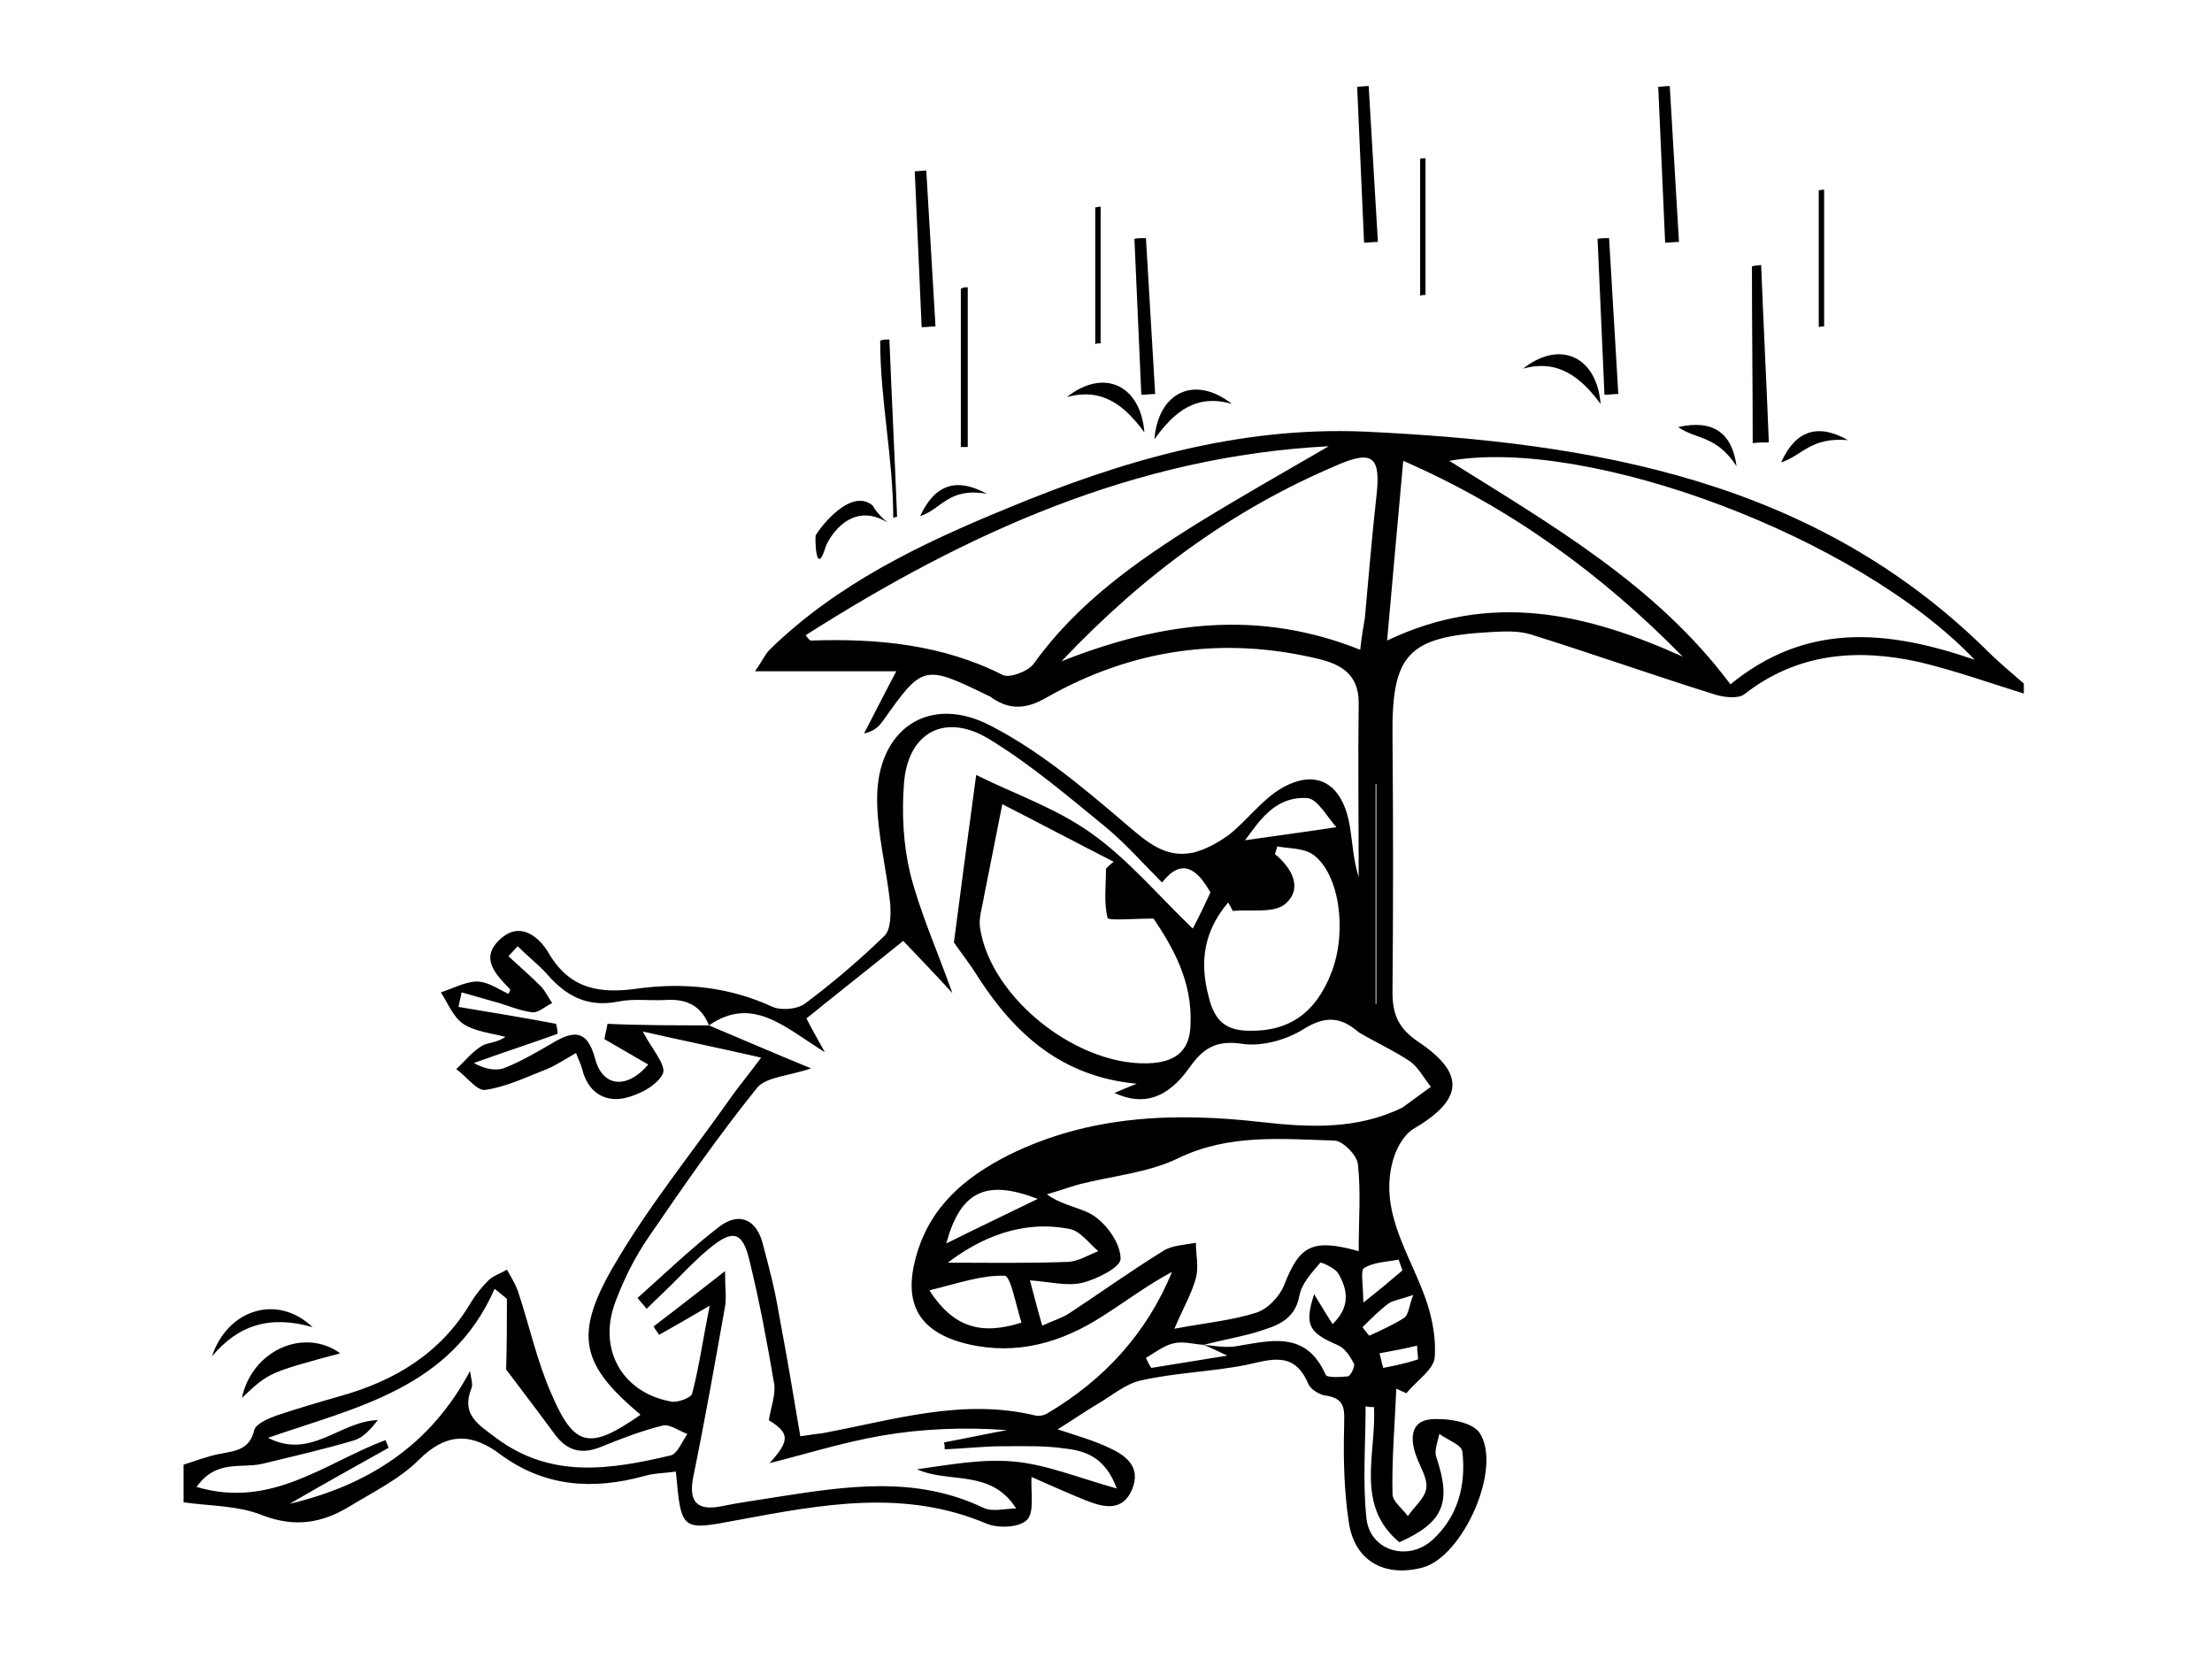 <?xml version="1.0" encoding="utf-8"?>
<!-- Generator: Adobe Illustrator 17.1.0, SVG Export Plug-In . SVG Version: 6.00 Build 0)  -->
<!DOCTYPE svg PUBLIC "-//W3C//DTD SVG 1.1//EN" "http://www.w3.org/Graphics/SVG/1.1/DTD/svg11.dtd">
<svg version="1.1" id="Layer_1" xmlns="http://www.w3.org/2000/svg" xmlns:xlink="http://www.w3.org/1999/xlink" x="0px" y="0px"
	 viewBox="0 0 288 216" enable-background="new 0 0 288 216" xml:space="preserve">
<g>
	<path d="M263.5,90.3c-4.5-1.4-9-3-13.6-4.1c-8.1-1.8-15.9-1.2-22.8,4.2c-0.8,0.6-2.7,0.4-3.9,0c-8-2.5-15.9-5.3-23.9-7.8
		c-1.6-0.5-3.5-0.4-5.3-0.3c-10.7,0.6-12.8,2.9-12.7,13.5c0.1,11.1,0.1,22.3,0,33.4c0,2.9,0.8,4.7,3.3,6.4c6.3,4.2,5.9,7.6-0.6,11.4
		c-1.3,0.8-2.3,2.7-2.7,4.3c-1.6,6.2,1.8,11.3,3.9,16.7c1.1,2.7,1.8,5.8,1.6,8.7c-0.1,1.6-2.4,3.1-3.7,4.7c-0.4-0.2-0.9-0.4-1.3-0.6
		c-0.2,4.6-0.6,9.2-0.5,13.7c0,1,1.3,1.9,2,2.9c0.8-1.2,2.2-2.3,2.4-3.6c0.2-1.3-0.8-2.8-1.3-4.2c-0.8-2.2-0.8-4.5,1.8-4.8
		c2.1-0.2,5.4,0.3,6.4,1.7c3.1,4.5-2.1,16.2-7.4,17.6c-5,1.3-8.9-0.9-9.6-6c-0.6-4-0.7-8.1-0.6-12.2c0-2.1,0.4-3.8-2.4-4.2
		c-0.8-0.1-2-0.8-2.3-1.6c-1.8-4.2-4.8-3.1-8-2.4c-4.5,0.9-9.1,1-13.6,2c-2.1,0.4-3.9,2-5.8,3.1c-1.7,1-3.4,2.2-5.2,3.3
		c2.4,0.8,4.6,1.4,6.7,2.4c2.2,1,4.2,2.5,3,5.4c-1.2,2.9-3.6,2.4-5.9,1.5c-2.5-1-4.9-2.1-7.2-3.1c-0.1,2.1,0.4,4.6-0.6,5.6
		c-1,1-3.7,1.1-5.2,0.5c-10.8-4.6-21.6-2.5-32.4-0.5c-7.4,1.4-7.4,1.5-8.1-6.3c-1.4,0.2-2.9,0.2-4.2,0.6c-6.6,1.8-12.9,1.4-18.6-2.8
		c-3.7-2.8-7-3-10.7,0.7c-2.5,2.5-6,4.2-9.1,6.1c-3.5,2.1-7,2.7-11.2,1.1c-3.2-1.3-6.8-1.2-10.3-1.7c0-1.6,0-3.3,0-4.9
		c1.6-0.5,3.1-1.1,4.7-1.4c2-0.4,3.9-0.5,4.5-3.1c0.2-0.8,1.8-1.5,2.9-1.9c2.7-0.9,5.4-1.7,8.2-2.5c7.2-2,13.2-5.6,17.1-12.2
		c0.6-1,1.4-2,2.3-2.9c0.6-0.6,1.6-0.9,2.4-1.4c0.5,0.9,1,1.7,1.4,2.7c1.5,4.5,2.5,9.2,4.4,13.5c3,7,5,7.3,11.6,2.7
		c-7.6-6.4-8.8-10.2-3.6-19.2c4.5-7.8,10.3-14.9,15.5-22.3c1-1.4,2.1-2.7,3.8-5c-5.7-1.3-10.6-2.3-15.4-3.4c1.1,2.2,3.1,4.4,2.6,5.5
		c-0.8,1.6-3.2,2.8-5.1,3.2c-2.6,0.5-4.7-0.9-5.4-3.8c-0.1-0.5-0.4-1-0.8-2.1c-1.4,0.8-2.6,1.6-3.8,2.1c-2.6,1-5.2,2.3-8,2.7
		c-1.1,0.2-2.5-1.8-3.8-2.7c1.1-1,2-2.2,3.3-3c0.8-0.5,2-0.4,3.1-1.2c-1.9-0.5-4-0.7-5.5-1.7c-1.3-0.9-2-2.7-2.9-4.1
		c1.6-0.5,3.2-1.4,4.7-1.4c1.4,0,2.8,1,4.1,1.6c0.1-0.2,0.3-0.5,0.2-0.6c-1.8-1.9-4-4-1.3-6.5c2.7-2.5,5.2-0.2,6.4,1.9
		c2.8,4.7,6.8,5.2,11.6,4.5c6-0.8,11.9-0.2,17.5,2.4c1.2,0.5,3.3,0.3,4.3-0.5c3.6-2.7,7-5.6,10.2-8.7c0.9-0.8,0.9-2.9,0.8-4.3
		c-0.5-4.6-1.7-9.1-1.7-13.6c0-9.1,6.8-13.7,14.8-9.5c6.4,3.3,12.1,8.1,17.6,12.8c2.7,2.3,5.1,4.5,8.8,3.7c1.6-0.4,3.2-1.3,4.6-2.3
		c2.4-1.9,4.3-4.6,6.9-6.1c4.4-2.5,7.6-0.7,8.7,4.2c0.5,2.4,0.5,4.9,1.3,7.4c0-7.6-0.1-15.1,0-22.7c0-3.7-2.3-5-5.2-5.7
		c-12.4-3-24.3-1.3-35.4,5c-2.6,1.5-4.7,1.7-7.1,0.1c-0.2-0.2-0.5-0.3-0.7-0.4c-8.2-4-8.4-3.9-13.5,3.3c-0.5,0.7-1.1,1.4-2.5,1.7
		c1.3-2.5,2.5-4.9,4.2-8.1c-6.2,0-11.9,0-18.4,0c1-1.4,1.3-2.2,1.9-2.8c8.8-8.6,19.7-13.8,30.9-18.4c14.9-6.2,30.2-10.7,46.6-10
		c29.8,1.4,58.5,6.3,81,28.5c1.5,1.5,3.2,2.9,4.8,4.3C263.5,89.2,263.5,89.7,263.5,90.3z M156.7,175.1c1.4,0.1,2.7,0.4,4.1,0.2
		c4.5-0.7,9.2-2.2,11.8,3.7c0.2,0.4,1.9,0.3,2.9,0.2c0.4-0.1,0.9-1.3,0.8-1.6c-0.5-1-1.2-2.1-2.2-2.5c-3.7-1.6-4.3-2.6-3-6.6
		c0.8,1.3,1.5,2.5,2.4,3.9c2.3-2.2,2-4.4,0.8-6.5c-0.4-0.8-2.3-1.6-2.4-1.5c-1.1,1.3-2.4,2.7-2.7,4.2c-0.6,3.5-3.3,4.1-5.8,4.9
		C161.3,174.1,159,174.5,156.7,175.1c-1.3-0.1-2.7-0.5-3.9-0.2c-1.3,0.3-2.4,1.2-3.6,1.9c0.2,0.4,0.4,0.9,0.7,1.3
		c3.1-0.5,6.2-1,9.9-1.6C158.3,175.8,157.5,175.4,156.7,175.1z M92.3,133.5c-1-2.6-3-3.5-5.7-3.3c-2,0.1-4.1-0.2-6.1,0.2
		c-4,0.8-6.8-0.7-9.3-3.6c-1.2-1.3-2.6-2.4-3.8-3.6c-0.4,0.4-0.8,0.9-1.2,1.3c1.4,1.3,2.8,2.5,4.2,3.9c0.6,0.6,1,1.5,1.5,2.2
		c-0.9,0.4-1.8,1.3-2.6,1.2c-1.7-0.2-3.4-1-5-1.4c-1.4-0.4-2.8-0.8-4.2-1.2c-0.1,0.6-0.3,1.3-0.4,1.9c4.2,0.7,8.5,1.4,12.7,2.2
		c0.1,0.4,0.2,0.9,0.2,1.3c-3.6,1.3-7.3,2.5-10.9,3.8c1.4,0.8,2.9,1.1,4.1,0.6c2-0.8,3.9-1.9,5.8-3c2.8-1.7,4.8-2.3,5.9,1.9
		c1,3.7,4.2,3.9,6.9,0.7c-1.9-1.1-3.8-2.2-5.7-3.3c0.1-0.7,0.3-1.3,0.4-2C83.4,133.5,87.9,133.5,92.3,133.5
		c4.5,1.9,8.9,3.8,13.3,5.6c-2.9,1-5.8,1.1-7,2.5c-5,6.2-9.6,12.8-14.1,19.4c-1.8,2.6-3.2,5.4-4.3,8.3c-2.5,6.3,0.8,12.1,7.3,13.2
		c0.8,0.1,2.4-0.5,2.6-1c0.9-3.4,1.4-7,2.3-11.5c-2.9,1.7-4.8,2.8-6.6,3.8c-0.2-0.4-0.5-0.7-0.7-1.1c2.9-2.2,5.7-4.4,9.3-7.2
		c0,2.3,0.2,3.5,0,4.6c-1.3,7.3-2.6,14.7-4.1,22c-0.7,3.3,0.3,4.7,3.7,4c2.4-0.5,4.8-0.8,7.2-1.2c9-1.4,18-2.8,26.8,1.4
		c1.2,0.6,2.9,0.1,4.3,0.1c-3.3-5.2-8.7-3.2-12.9-5.1c4.3-0.6,8.5-1.4,12.7-1c4.2,0.4,8.3,2.1,13.3,3.5c-1.5-4.1-4.1-4.9-6.7-5.2
		c-2.7-0.4-5.4-0.3-8.1-0.3c-2.5,0-5.1,0.3-7.6,0.4c0-0.3,0-0.6-0.1-0.9c2.7-0.5,5.5-1.1,8.2-1.6c-5.5-0.4-10.9-0.2-16.2,0.7
		c-5.2,0.9-10.3,2.5-14.7,3.6c2.7-3,2.6-3.9-0.1-5.6c0.3-1.8,0.9-3.3,0.7-4.7c-0.9-5.3-1.9-10.7-3.2-16c-0.9-3.9-2.2-4.2-5.3-1.6
		c-1.7,1.4-3.2,3-4.7,4.5c-1.1,1.1-2.3,2.2-3.4,3.3c-0.4-0.5-0.8-0.9-1.2-1.4c3.6-3.2,7-6.5,10.8-9.4c2.5-1.8,4.7-0.8,5.5,2.3
		c0.8,3,1.6,6,2.1,9.1c1,5.3,1.9,10.6,2.8,16c1.3-0.2,2.1-0.3,2.9-0.4c9.2-1.7,18.2-4.6,27.7-2.3c0.5,0.1,1.1,0,1.6-0.3
		c7.4-4.4,12.9-10.4,16.2-18.4c-3.2,1.7-6.1,3.9-9.1,5.8c-5.3,3.4-11.1,5.1-17.5,3.6c-6.3-1.5-8.5-5.2-6.7-11.5
		c1.8-6.4,6.3-10.2,12-13.1c10.5-5.2,21.6-5.6,33-4.3c6.2,0.7,12.4,1,18.3-1.9c1.2-0.9,2.5-1.8,3.7-2.7c-0.9-1.1-1.6-2.5-2.7-3.3
		c-2.1-1.4-4.5-2.5-6.7-3.8c-2.3-2-4.3-2.2-7.2-0.4c-2.2,1.4-5.5,2.3-8,1.9c-3.4-0.5-5.1,0.6-6.9,3.2c-2.9,4-6,4.9-9.7,3.2
		c0.9-0.4,1.7-0.7,2.9-1.2c-9.7-0.9-15.8-6.4-20.6-13.8c-1.1-1.8-2.4-3.4-3.2-4.6c1-7.7,2-15.2,2.9-21.8c4.8,2.4,10.4,4.3,15,7.6
		c4.8,3.4,8.8,8.2,13.2,12.4c0.8-1.5,1.6-3.2,2.3-4.7c-1.8-3.2-3.8-4.5-6.3-1.3c-2.5-2.5-4.7-5-7.2-7.1c-4.9-4-9.8-8.2-15.2-11.5
		c-5.8-3.6-10.7-1-11.2,5.7c-0.3,3.9-0.1,7.9,0.8,11.7c1.3,5.1,3.5,10,5.5,15.6c-2.2-2.4-4.1-4.4-6.4-6.8
		c-4.2,3.4-8.4,6.7-12.6,10.1c0.7,1.4,1.3,2.4,2.4,4.4C102.1,133.7,98,129.6,92.3,133.5z M257.1,85.9c-15.2-16-50.3-29.1-68.4-25.9
		c13.2,8.3,26.9,16.1,36.6,29.1C235.1,81.1,245.5,81.9,257.1,85.9z M104.9,82.7c0.3,0.4,0.5,0.7,0.7,0.7c8.6-0.3,17.1,0.5,25,4.5
		c0.9,0.4,3.3-0.5,4-1.5c5.6-7.8,13.2-13.2,21.2-18.2c5.7-3.5,11.5-6.8,17.2-10.1C147.8,59.4,125.8,69.4,104.9,82.7z M176.9,162.9
		c0-4.1,0.3-7.7-0.1-11.3c-0.1-1.2-2-3.1-3.1-3.1c-6.8-0.2-13.7-0.9-20.3,2.3c-3.9,1.9-8.6,2.3-12.9,3.4c-1.4,0.4-2.8,0.9-4.2,1.3
		c2.2,1.6,4.7,1.7,6.4,3c1.6,1.2,3.2,3.5,3.2,5.4c0,1.1-3,2.6-4.9,3.1c-2,0.5-4.2-0.1-6.9-0.3c0.6,2.2,1,3.9,1.6,5.9
		c1.5-0.7,2.6-1,3.5-1.6c4.1-2.7,8-5.5,12.2-8.1c1.2-0.8,2.9-0.8,4.3-1.1c0,1.5,0.4,3.2,0,4.6c-0.5,1.9-1.5,3.6-2.8,6.6
		c4.3-0.8,7.6-1.1,10.7-2.1c1.5-0.5,3-2.1,3.6-3.6C169.2,162.2,170.8,161.2,176.9,162.9z M130.5,104.7c-1,5-1.7,8.6-2.4,12.1
		c-0.2,1.3-0.7,2.7-0.5,4c1.4,9.3,13.1,18.4,22.6,17.6c3.1-0.3,4.7-1.8,4.8-4.9c0.3-5.8-2.4-10.3-4.8-13.9c-2.8,0-5.9,0.3-6-0.1
		c-0.5-2-0.2-4.3-0.2-6.4c0.3-0.3,0.6-0.6,1-0.9C140.1,109.7,135.4,107.2,130.5,104.7z M177.1,84.6c0.2-1.8,0.4-3,0.6-4.1
		c0.5-5.3,0.9-10.5,1.5-15.8c0.6-5.2-0.4-6.2-5.2-4.1c-13.4,5.7-24.9,14-35.8,25.5C151.6,80.8,164.1,79.4,177.1,84.6z M66,169.1
		c-0.5-0.4-1.1-0.9-1.6-1.3c-5.7,13-18,15.4-29.5,19.4c5.6,2.9,9.4-2.2,14.3-2.3c-0.9,1.1-1.8,2.2-3,2.6c-4,1.2-8,2.1-12.1,3.1
		c-2.7,0.6-6-0.6-8.5,3c9.8,2.9,16.8-3.2,24.6-6.1c0.1,0.3,0.3,0.7,0.4,1c-4.3,2.4-8.6,4.8-12.9,7.3c10.1-2.4,18.3-7.5,23.5-17.3
		c0.1,0.9,0.4,1.7,0.2,2.2c-1.4,3.5,0.8,4.7,3.3,6.6c7.2,5.3,14.9,4,22.6,2.2c0.9-0.2,1.5-1.8,2.2-2.8c-1.1-0.4-2.3-1.3-3.2-1.1
		c-2.8,0.7-5.4,1.7-8.1,2.8c-2.5,1-4.4,0.5-6-1.7c-2.2-3-4.5-6-6.3-8.4C66,175,66,172.1,66,169.1z M219.1,85.5
		c-10.5-10.7-22.4-19.4-36.4-25.5c-0.7,7.9-1.4,15.3-2.1,23.4C194.2,76.9,206.7,79.9,219.1,85.5z M160.5,118.6
		c-0.2-0.4-0.4-0.8-0.6-1.1c-3.1,3.7-3.8,7.6-2.5,12.4c0.8,3.2,2.4,4.3,5.3,4.3c5.2,0.1,8.7-2.4,10.7-7.7c2-5.3,1-12.7-2.4-15.2
		c-1.2-0.9-3.1-0.8-4.7-1.1c-0.1,0.3-0.2,0.7-0.3,1c2.3,1.9,3.7,4.6,1.2,6.6C165.7,118.9,162.8,118.4,160.5,118.6z M178.9,183.2
		c-0.4,0-0.7,0-1.1-0.1c0,4.8-0.4,9.7,0.1,14.5c0.4,4.3,5.4,5.8,8.6,2.9c3.3-3,4.4-7.1,3.9-11.5c-0.1-0.9-1.9-1.5-3-2.3
		c-0.2,1-0.7,2.2-0.4,3c2,5.9,1,8.5-4.8,11.1C176.4,196,179.2,189.3,178.9,183.2z M123.4,164.4c4.8,0,10.1,0.1,15.5-0.1
		c1.4,0,2.8-0.9,4.1-1.4c-1.2-1-2.4-2.7-3.8-2.9C133,158.8,127.6,161.2,123.4,164.4z M121,168c3.1,4.8,6.7,5.9,12,4.2
		c-0.7-2.1-1.4-6.1-2.2-6.1C127.8,166,124.7,167.1,121,168z M135.1,156.1c-6.9-2.7-10.1-0.8-11.9,5.8
		C127,160,130.6,158.3,135.1,156.1z M162.1,109.4c3.4-0.5,7.3-1,11.9-1.7c-1.2-1.3-2.5-3.8-3.9-3.8
		C165.8,103.7,163.8,107.2,162.1,109.4z M179.1,130.7c0,0,0.1,0,0.1,0c0-9.5,0-19,0-28.6c0,0-0.1,0-0.1,0
		C179.1,111.6,179.1,121.1,179.1,130.7z M184,168.6c-1.7,0.6-2.6,0.7-3.2,1.1c-1.2,0.9-2.3,2-3.4,3.1c0,0,0.8,1.1,0.9,1.1
		c1.5-0.7,3.1-1.4,4.5-2.3C183.4,171.2,183.4,170.2,184,168.6z M182.6,165.4c-0.2-0.5-0.3-0.9-0.5-1.4c-1.5,0.3-3.2,0.3-4.5,1.1
		c-0.5,0.3-0.1,2.2-0.1,4.5C179.9,167.7,181.2,166.6,182.6,165.4z M179.6,176.2c0.2,0.6,0.3,1.3,0.5,1.9c1.5-0.3,3-0.6,4.5-1.1
		c0.1,0-0.1-1.1-0.1-1.8C182.9,175.6,181.2,175.9,179.6,176.2z"/>
	<path d="M229.3,34.5c0.3,7.7,0.7,15.4,1,23.1c-0.7,0-1.4,0-2.1,0.1c0-7.7-0.1-15.3-0.1-23C228.2,34.6,228.6,34.6,229.3,34.5z"/>
	<path d="M209.5,31c0.4,6.8,0.8,13.5,1.2,20.3c-0.6,0-1.2,0.1-1.8,0.1c-0.3-6.8-0.6-13.5-0.9-20.3C208.4,31,208.9,31,209.5,31z"/>
	<path d="M217.4,11.2c0.4,6.8,0.8,13.5,1.2,20.3c-0.6,0-1.2,0.1-1.8,0.1c-0.3-6.8-0.6-13.5-0.9-20.3
		C216.3,11.3,216.8,11.2,217.4,11.2z"/>
	<path d="M178.2,11.2c0.4,6.8,0.8,13.5,1.2,20.3c-0.6,0-1.2,0.1-1.8,0.1c-0.3-6.8-0.6-13.5-0.9-20.3
		C177.1,11.3,177.6,11.2,178.2,11.2z"/>
	<path d="M120.6,22.2c0.4,6.8,0.8,13.5,1.2,20.3c-0.6,0-1.2,0.1-1.8,0.1c-0.3-6.8-0.6-13.5-0.9-20.3
		C119.6,22.3,120.1,22.2,120.6,22.2z"/>
	<path d="M143.3,26.9c0,5.9,0,11.9,0,17.8c-0.2,0-0.5,0-0.7,0.1c0-5.9,0-11.9,0-17.8C142.8,27,143.1,26.9,143.3,26.9z"/>
	<path d="M185.6,20.6c0,5.9,0,11.9,0,17.8c-0.2,0-0.5,0-0.7,0.1c0-5.9,0-11.9,0-17.8C185.1,20.6,185.3,20.6,185.6,20.6z"/>
	<path d="M237.5,24.7c0,5.9,0,11.9,0,17.8c-0.2,0-0.5,0-0.7,0.1c0-5.9,0-11.9,0-17.8C237.1,24.7,237.3,24.7,237.5,24.7z"/>
	<path d="M126,37.4c0,6.9,0,13.8,0,20.8c-0.3,0-0.6,0-0.9,0c0-6.9,0-13.8,0-20.6C125.4,37.4,125.7,37.4,126,37.4z"/>
	<path d="M198.3,48c4.8-3.8,9.6-1.6,10.1,4.6C205.9,49.2,202.9,46.7,198.3,48z"/>
	<path d="M149.2,31c0.4,6.8,0.8,13.5,1.2,20.3c-0.6,0-1.2,0.1-1.8,0.1c-0.3-6.8-0.6-13.5-0.9-20.3C148.1,31,148.6,31,149.2,31z"/>
	<path d="M138.9,51.7c4.8-3.8,9.6-1.6,10.1,4.6C146.5,52.9,143.6,50.4,138.9,51.7z"/>
	<path d="M160.4,52.6c-4.8-3.8-9.6-1.6-10.1,4.6C152.8,53.7,155.7,51.2,160.4,52.6z"/>
	<path d="M27.6,176.6c2-6.1,8.5-8.2,13.1-3.8C35.2,171.2,31,172.5,27.6,176.6z"/>
	<path d="M44.3,176.2c-9.3,2.5-9.3,2.5-12.8,5.8C32.8,175.8,39.6,172.8,44.3,176.2z"/>
	<path d="M240.6,57.3c-4.9-0.4-5.9,2-8.7,2.9C233.8,56,236.7,55.1,240.6,57.3z"/>
	<path d="M226.1,60.7c-2.7-4.1-5.2-3.4-7.6-5.1C223,54.6,225.5,56.3,226.1,60.7z"/>
	<path d="M115.8,44.2c0.3,7.7,0.7,15.4,1,23.1c-0.7,0,0.2,0-0.5,0.1c0-7.7-1.7-15.3-1.7-23C114.6,44.3,115,44.2,115.8,44.2z"/>
	<path d="M128.5,64.3c-5-0.9-5.9,2-8.7,2.9C121.7,63.1,124.5,62.1,128.5,64.3z"/>
	<path d="M113.6,65.8c0.8,1.4,2.1,2.3,1.9,2.2c-4.6-2.8-7.5,1.8-8,3.2c-1.3,4.2-1.4-1.3-1.3-1.5C106.9,68.5,110.8,63.5,113.6,65.8z"
		/>
</g>
</svg>
